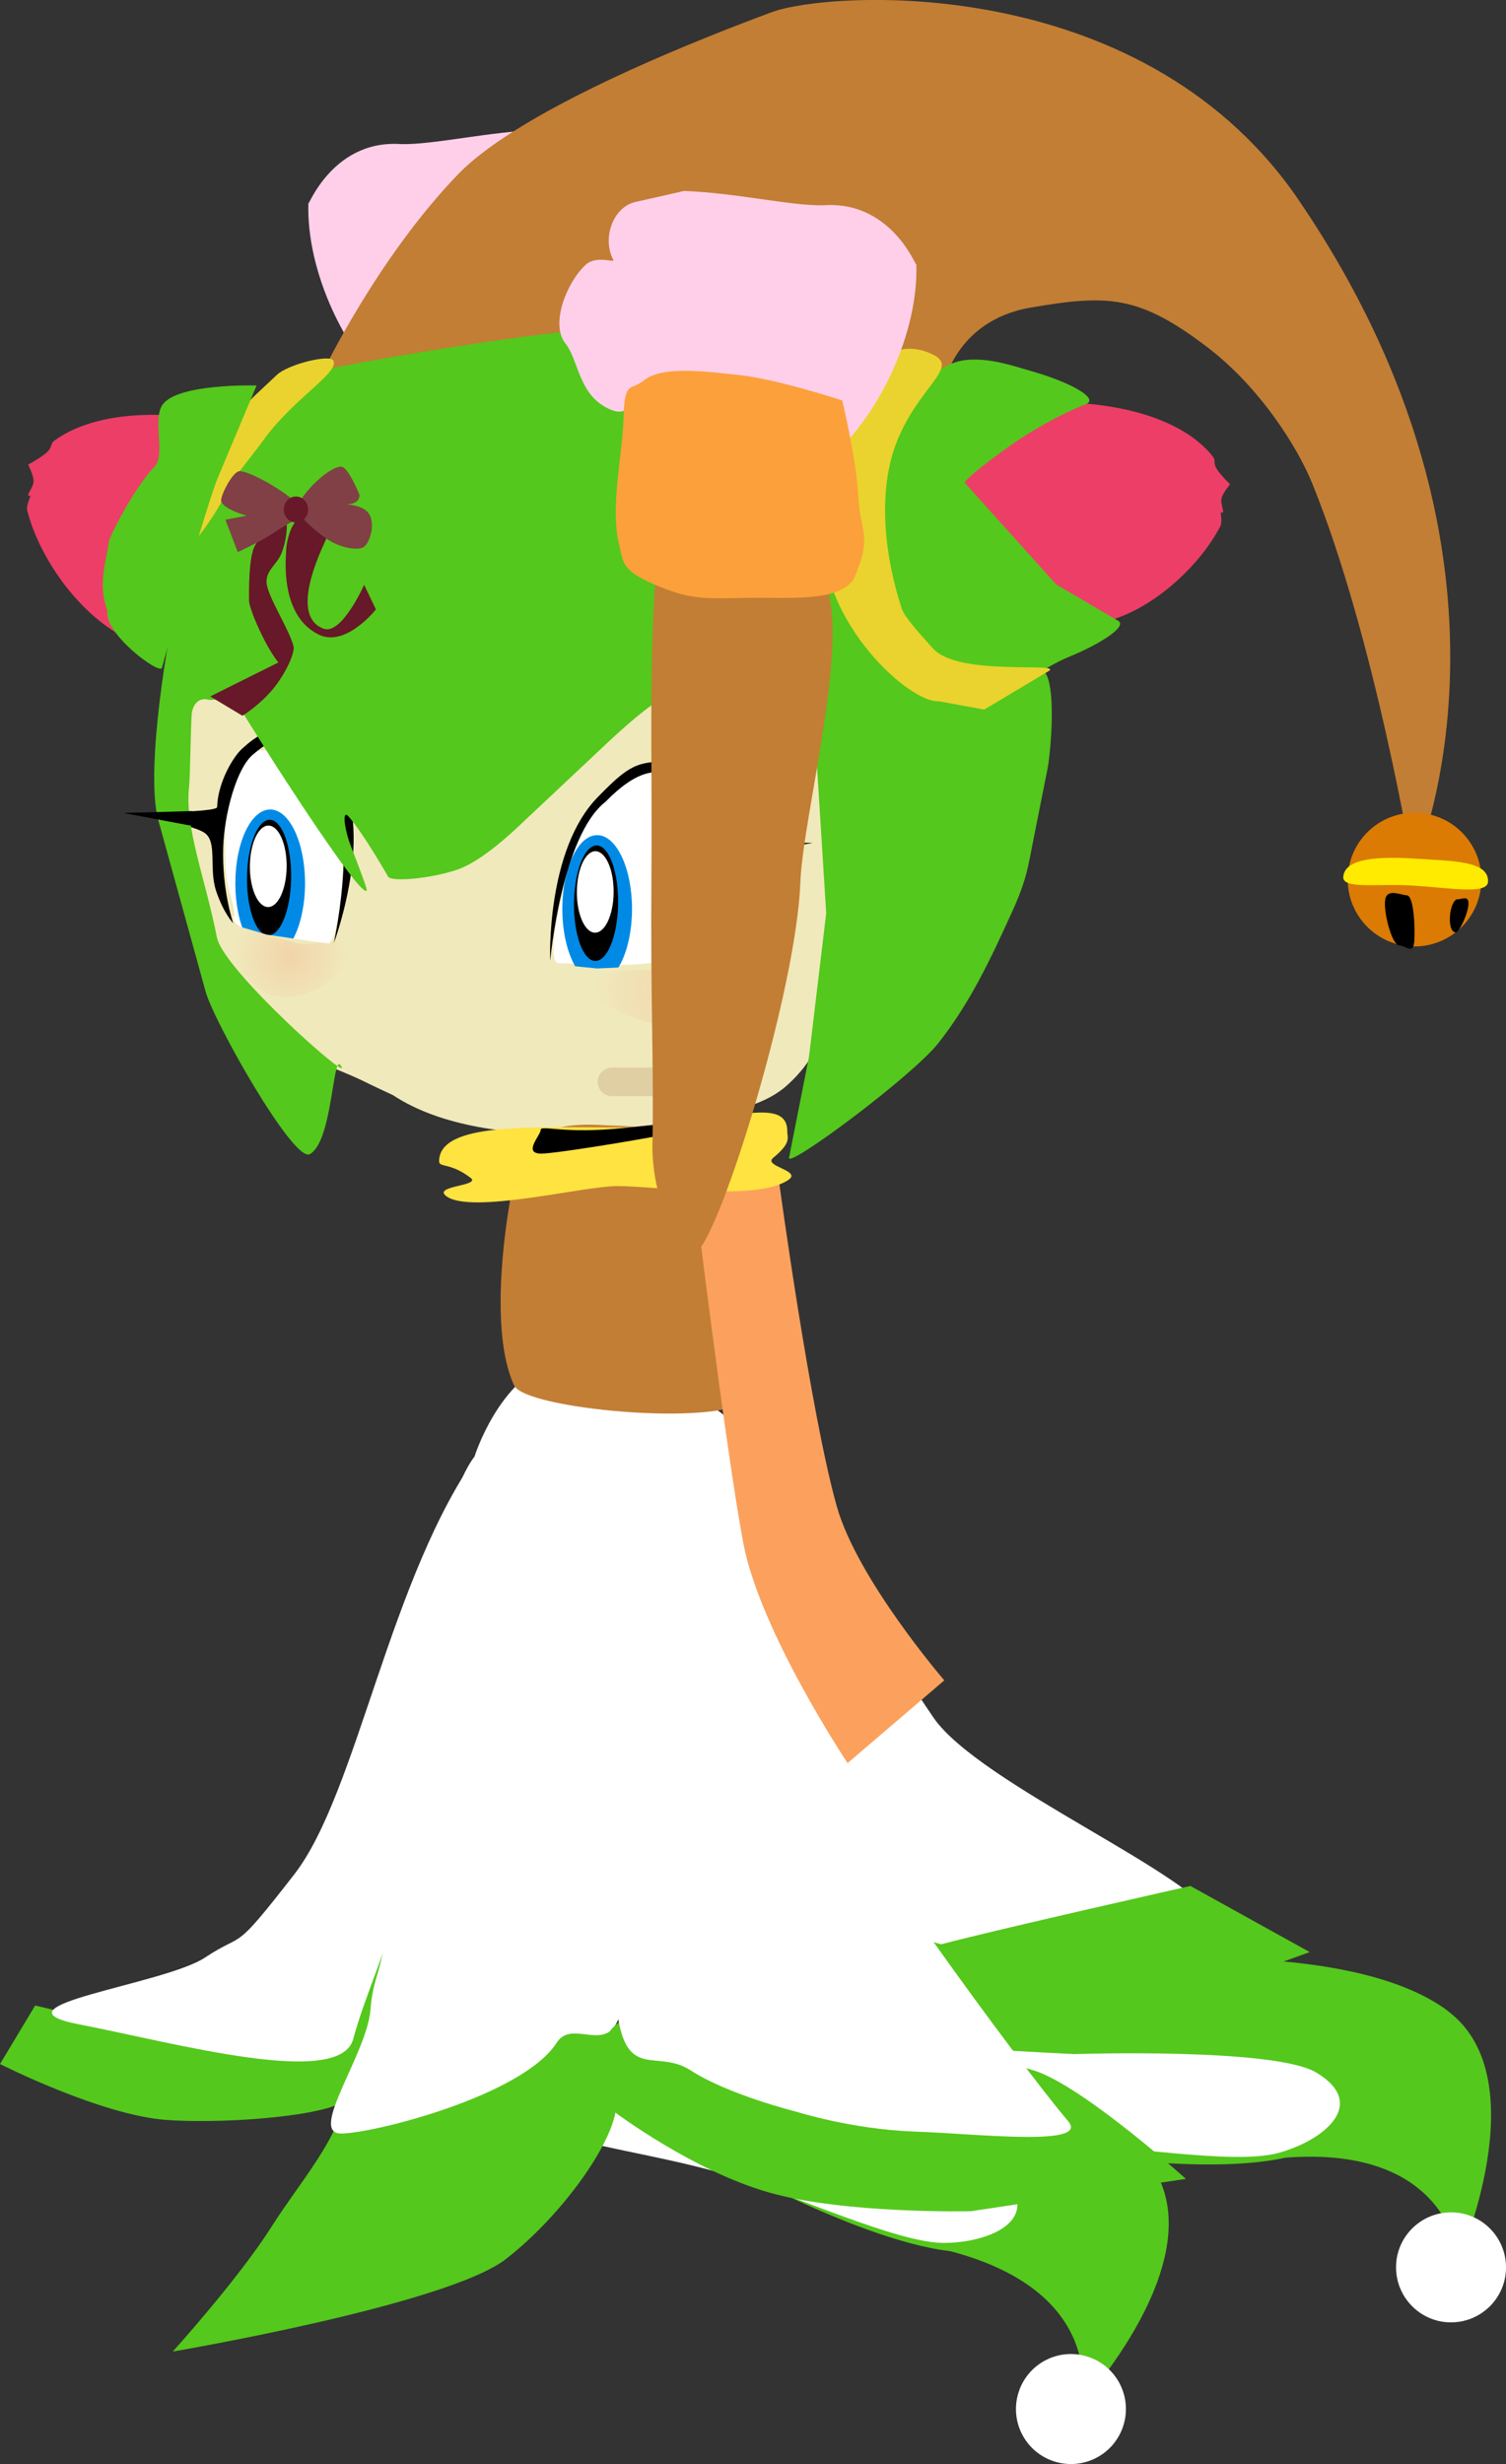 <svg version="1.1" xmlns="http://www.w3.org/2000/svg" xmlns:xlink="http://www.w3.org/1999/xlink" width="19.575" height="32.01" viewBox="0,0,19.575,32.01"><rect x="0" y="0" width="19.575" height="32.01" fill="#333333" stroke="none"/><defs><radialGradient cx="240.749" cy="201.82" r="1.312" gradientUnits="userSpaceOnUse" id="color-1"><stop offset="0" stop-color="#f5ab87" stop-opacity="0.349"/><stop offset="1" stop-color="#f5ab87" stop-opacity="0"/></radialGradient><radialGradient cx="235.479" cy="201.385" r="0.732" gradientUnits="userSpaceOnUse" id="color-2"><stop offset="0" stop-color="#f5ab87" stop-opacity="0.349"/><stop offset="1" stop-color="#f5ab87" stop-opacity="0"/></radialGradient></defs><g transform="translate(-231.704,-188.968)"><g data-paper-data="{&quot;isPaintingLayer&quot;:true}" fill-rule="nonzero" stroke-linejoin="miter" stroke-miterlimit="10" stroke-dasharray="" stroke-dashoffset="0" style="mix-blend-mode: normal"><g stroke="none" stroke-width="0" stroke-linecap="butt"><path d="M246.682,217.114c0.806,1.215 -0.933,3.089 -0.933,3.089c0,0 0.397,-1.443 -1.695,-1.991c-1.265,-0.145 -3.35,-1.358 -3.35,-1.358c0,0 -1.489,-0.75 -0.463,-1.089c0.477,-0.158 0.932,-0.343 1.392,-0.469c0.529,-0.144 1.066,-0.21 1.657,-0.068c0,0 2.586,0.671 3.393,1.886z" fill="#54c81c"/><path d="M245.405,220.943c-0.376,-0.121 -0.582,-0.523 -0.461,-0.899c0.121,-0.376 0.523,-0.582 0.899,-0.461c0.376,0.121 0.582,0.523 0.461,0.899c-0.121,0.376 -0.523,0.582 -0.899,0.461z" fill="#ffffff"/></g><g stroke="none" stroke-width="0" stroke-linecap="butt"><path d="M250.534,215.101c1.159,0.884 0.129,3.224 0.129,3.224c0,0 -0.097,-1.494 -2.253,-1.327c-1.242,0.277 -3.61,-0.188 -3.61,-0.188c0,0 -1.652,-0.222 -0.794,-0.878c0.4,-0.305 0.768,-0.629 1.162,-0.898c0.452,-0.309 0.939,-0.547 1.544,-0.606c0,0 2.664,-0.212 3.823,0.672z" fill="#54c81c"/><path d="M250.58,219.137c-0.394,0.009 -0.721,-0.304 -0.73,-0.699c-0.009,-0.394 0.304,-0.721 0.699,-0.73c0.394,-0.009 0.721,0.304 0.73,0.699c0.009,0.394 -0.304,0.721 -0.699,0.73z" fill="#ffffff"/></g><path d="M237.772,194.043c-0.312,0.408 -0.675,0.299 -0.833,0.179c-0.757,-0.619 -1.259,-1.748 -1.226,-2.625c-0.041,0.174 0.259,-0.824 1.206,-0.757c0.41,0.011 1.153,-0.164 1.813,-0.186l0.632,0.143c0.29,0.066 0.438,0.471 0.287,0.753c-0.022,0.042 0.222,-0.066 0.361,0.064c0.251,0.235 0.459,0.773 0.264,1.017c-0.17,0.215 -0.168,0.63 -0.516,0.827c-0.468,0.266 -0.283,-0.41 -0.712,-0.327c-0.255,0.049 -1.27,0.903 -1.278,0.912z" fill="#ffcfea" stroke="none" stroke-width="0.172" stroke-linecap="butt"/><path d="M236.624,215.003l1.019,-5.099l1.612,0.228c0,0 -2.246,4.18 -0.391,5.038c0.579,0.29 2.881,1.015 2.881,1.015c0,0 2.535,0.58 2.978,1.035c0.564,0.579 -0.152,0.886 -0.754,0.885c-0.602,-0.001 -1.896,-0.605 -2.781,-0.874c-1.076,-0.327 -2.14,-0.378 -3.528,-0.958c-1.388,-0.58 -1.037,-1.27 -1.037,-1.27z" fill="#ffffff" stroke="none" stroke-width="0" stroke-linecap="butt"/><path d="M240.414,215.819l-0.319,-5.19l1.617,-0.192c0,0 -1.102,4.615 0.911,4.971c0.634,0.132 3.045,0.244 3.045,0.244c0,0 2.599,-0.087 3.144,0.239c0.694,0.415 0.08,0.895 -0.503,1.048c-0.582,0.153 -1.988,-0.1 -2.912,-0.133c-1.124,-0.041 -2.165,0.182 -3.656,-0.024c-1.491,-0.206 -1.328,-0.963 -1.328,-0.963z" fill="#ffffff" stroke="none" stroke-width="0" stroke-linecap="butt"/><path d="M237.012,213.888c-0.009,0.105 -0.769,1.549 -0.781,2.298c-0.004,0.246 -1.522,0.383 -2.369,0.321c-0.847,-0.062 -2.158,-0.726 -2.158,-0.726l0.457,-0.76l1.524,0.359l1.521,0.309z" data-paper-data="{&quot;index&quot;:null}" fill="#54c81c" stroke="none" stroke-width="0.172" stroke-linecap="butt"/><path d="M234.37,214.397c0.54,-0.356 0.335,-0.02 1.159,-1.08c0.824,-1.06 1.238,-3.891 2.42,-5.507c0.278,0.895 -0.647,4.384 -0.921,5.422c-0.274,1.038 -0.572,1.627 -0.733,2.225c-0.174,0.645 -2.319,0.05 -3.558,-0.19c-1.24,-0.239 1.094,-0.514 1.634,-0.87z" data-paper-data="{&quot;index&quot;:null}" fill="#ffffff" stroke="none" stroke-width="0.172" stroke-linecap="butt"/><path d="M237.044,213.106c-0.011,-0.585 2.596,-0.197 2.596,0.057c0,0.105 0.014,2.355 0.074,3.103c0.035,0.439 -0.664,1.449 -1.432,2.047c-0.768,0.598 -4.332,1.203 -4.332,1.203c0,0 0.855,-0.946 1.281,-1.618c0.427,-0.673 1.009,-1.281 0.976,-1.94z" data-paper-data="{&quot;index&quot;:null}" fill="#54c81c" stroke="none" stroke-width="0.172" stroke-linecap="butt"/><path d="M238.925,206.642c0.255,-0.081 0.293,0.312 0.548,0.383c0.483,0.133 1.128,0.092 1.17,0.398c0.064,0.468 0.485,2.067 0.177,3.352c-0.308,1.285 -0.918,3.679 -1.041,4.288c-0.132,0.658 -0.623,0.104 -0.84,0.442c-0.443,0.691 -2.388,1.179 -2.802,1.179c-0.432,0 0.339,-1.04 0.382,-1.607c0.043,-0.567 0.225,-0.468 0.225,-1.709c0,-1.254 0.141,-1.6 0.373,-2.579c0,0 0.261,-2.253 0.755,-2.9c0,0 0.315,-1.014 1.051,-1.248z" data-paper-data="{&quot;index&quot;:null}" fill="#ffffff" stroke="none" stroke-width="0.172" stroke-linecap="butt"/><path d="M239.593,215.513c-0.041,-0.669 2.205,-0.455 2.216,-0.164c0.005,0.12 2.747,0.279 3.408,0.542c0.661,0.263 1.901,1.382 1.901,1.382l-2.793,0.42c0,0 -1.633,0.038 -2.622,-0.242c-0.989,-0.28 -2.003,-1.041 -2.003,-1.041z" data-paper-data="{&quot;index&quot;:null}" fill="#54c81c" stroke="none" stroke-width="0.172" stroke-linecap="butt"/><g data-paper-data="{&quot;index&quot;:null}" stroke="none" stroke-linecap="butt"><path d="M247.514,213.937c0.068,0.77 -4.638,1.098 -5.033,0.443c-0.999,-1.648 -2.187,-7.107 -1.872,-7.247c0.83,-0.045 2.069,2.454 3.227,4.146c0.594,0.867 3.452,2.058 3.678,2.658z" data-paper-data="{&quot;index&quot;:null}" fill="#ffffff" stroke-width="0.191"/><path d="M243.936,214.226c0.73,-0.193 3.241,-0.758 3.241,-0.758l1.551,0.859c0,0 -4.227,1.549 -4.486,1.247c-0.596,-0.696 -1.982,-1.38 -2.036,-1.63c-0.077,-0.358 0.493,0.326 1.223,0.133z" data-paper-data="{&quot;index&quot;:null}" fill="#54c81c" stroke-width="0.172"/></g><path d="M241.065,208.168c0.339,0.681 1.124,2.736 1.492,4.034c0.131,0.461 2.329,3.491 3.031,4.322c0.282,0.334 -1.164,0.164 -1.989,0.135c-0.826,-0.029 -1.543,-0.258 -1.543,-0.258c0,0 -0.884,-0.219 -1.376,-0.538c-0.492,-0.319 -0.931,0.262 -0.986,-1.157c-0.055,-1.434 -0.164,-4.005 -0.106,-4.965c0.058,-0.96 -0.131,-2.65 0.44,-2.661c0,0 0.699,0.407 1.038,1.088z" data-paper-data="{&quot;index&quot;:null}" fill="#ffffff" stroke="none" stroke-width="0.172" stroke-linecap="butt"/><path d="M242.568,199.405c0.008,0.917 -0.075,1.832 -0.149,2.746c-0.01,0.377 -0.238,0.705 -0.516,0.943c-0.302,0.25 -0.709,0.303 -1.074,0.413c-0.57,0.149 -1.158,0.219 -1.746,0.193c-0.725,0.006 -1.64,-0.087 -2.274,-0.507c-0.433,-0.198 -0.366,-0.187 -0.813,-0.366c-0.894,-0.5 -1.518,-1.391 -1.825,-2.356c-0.189,-0.576 -0.283,-1.195 -0.214,-1.801c0.043,-0.255 0.638,-4.526 4.657,-4.21c4.387,0.345 3.947,4.826 3.954,4.945z" data-paper-data="{&quot;index&quot;:null}" fill="#f0e9bb" stroke="none" stroke-width="0.172" stroke-linecap="butt"/><path d="M235.214,198.727c0.606,0.208 0.805,0.553 0.887,1.102c0.131,0.298 0.027,1.44 -0.181,1.434c-0.211,-0.033 -0.457,-0.073 -0.71,-0.128c-0.395,-0.086 -0.501,-0.189 -0.464,-0.271c0.026,-0.056 -0.044,-0.226 -0.079,-0.393c-0.035,-0.171 -0.035,-0.341 -0.037,-0.626c-0.002,-0.264 0.04,-0.555 0.102,-0.751c0.089,-0.279 0.235,-0.408 0.483,-0.368z" data-paper-data="{&quot;index&quot;:null}" fill="#ffffff" stroke="none" stroke-width="0.172" stroke-linecap="butt"/><path d="M235.862,198.97c-0.416,-0.424 -0.558,-0.471 -0.861,-0.207c-0.227,0.178 -0.383,0.795 -0.396,1.214c-0.017,0.56 0.13,0.984 0.13,0.984c0,0 -0.124,-0.127 -0.222,-0.419c-0.098,-0.292 0.021,-0.638 -0.151,-0.755c-0.18,-0.123 -1.024,-0.259 -1.024,-0.259c0,0 1.186,-0 1.188,-0.075c0.01,-0.324 0.209,-0.655 0.326,-0.76c0.209,-0.188 0.336,-0.262 0.61,-0.19c0.197,0.052 0.315,0.169 0.523,0.381c0.675,0.688 0.058,2.337 0.058,2.337c0,0 0.391,-1.805 -0.18,-2.253z" data-paper-data="{&quot;index&quot;:null}" fill="#000000" stroke="none" stroke-width="0" stroke-linecap="butt"/><g data-paper-data="{&quot;index&quot;:null}" stroke="none" stroke-linecap="butt"><path d="M235.216,201.402c-0.25,0 -0.453,-0.429 -0.453,-0.959c0,-0.529 0.203,-0.959 0.453,-0.959c0.25,0 0.453,0.429 0.453,0.959c0,0.529 -0.203,0.959 -0.453,0.959z" fill="#008ae6" stroke-width="0"/><path d="M235.22,199.618c0.079,0.008 0.148,0.098 0.197,0.239c0.048,0.141 0.076,0.331 0.071,0.538c-0.005,0.207 -0.042,0.391 -0.097,0.522c-0.055,0.131 -0.129,0.208 -0.208,0.201c-0.079,-0.007 -0.148,-0.098 -0.197,-0.239c-0.048,-0.141 -0.076,-0.331 -0.071,-0.538c0.005,-0.207 0.042,-0.391 0.097,-0.522c0.055,-0.131 0.129,-0.208 0.208,-0.201z" fill="#000000" stroke-width="0.028"/><path d="M235.365,199.856c0.042,0.098 0.067,0.231 0.065,0.377c-0.002,0.146 -0.031,0.277 -0.075,0.371c-0.045,0.094 -0.105,0.15 -0.171,0.147c-0.066,-0.003 -0.125,-0.065 -0.167,-0.163c-0.042,-0.098 -0.067,-0.231 -0.065,-0.377c0.002,-0.146 0.031,-0.277 0.075,-0.371c0.045,-0.094 0.105,-0.15 0.171,-0.147c0.066,0.003 0.125,0.065 0.167,0.163z" fill="#ffffff" stroke-width="0.018"/></g><path d="M239.315,199.592c0.356,-0.514 0.662,-0.651 1.019,-0.651c0.5,0 0.795,0.769 0.813,1.386c0.02,0.693 -0.32,1.02 -0.32,1.02c0,0 -0.444,0.13 -0.935,0.154c-0.315,0.015 -0.665,-0.019 -0.925,-0.019c-0.25,-0.027 0.261,-1.763 0.348,-1.889z" data-paper-data="{&quot;index&quot;:null}" fill="#ffffff" stroke="none" stroke-width="0.172" stroke-linecap="butt"/><g data-paper-data="{&quot;index&quot;:null}" stroke="none" stroke-linecap="butt"><path d="M239.466,201.735c-0.25,0 -0.453,-0.429 -0.453,-0.959c0,-0.529 0.203,-0.959 0.453,-0.959c0.25,0 0.453,0.429 0.453,0.959c0,0.529 -0.203,0.959 -0.453,0.959z" fill="#008ae6" stroke-width="0"/><path d="M239.47,199.951c0.079,0.008 0.148,0.098 0.197,0.239c0.048,0.141 0.076,0.331 0.071,0.538c-0.005,0.207 -0.042,0.391 -0.097,0.522c-0.055,0.131 -0.129,0.208 -0.208,0.201c-0.079,-0.007 -0.148,-0.098 -0.197,-0.239c-0.048,-0.141 -0.076,-0.331 -0.071,-0.538c0.005,-0.207 0.042,-0.391 0.097,-0.522c0.055,-0.131 0.129,-0.208 0.208,-0.201z" fill="#000000" stroke-width="0.028"/><path d="M239.615,200.189c0.042,0.098 0.067,0.231 0.065,0.377c-0.002,0.146 -0.031,0.277 -0.075,0.371c-0.045,0.094 -0.105,0.15 -0.171,0.147c-0.066,-0.003 -0.125,-0.065 -0.167,-0.163c-0.042,-0.098 -0.067,-0.231 -0.065,-0.377c0.002,-0.146 0.031,-0.277 0.075,-0.371c0.045,-0.094 0.105,-0.15 0.171,-0.147c0.066,0.003 0.125,0.065 0.167,0.163z" fill="#ffffff" stroke-width="0.018"/></g><path d="M238.855,201.44c0,0 -0.056,-1.429 0.619,-2.117c0.208,-0.212 0.375,-0.379 0.572,-0.43c0.274,-0.072 0.499,0.001 0.708,0.19c0.116,0.105 0.315,0.436 0.326,0.76c0.002,0.075 1.188,0.075 1.188,0.075c0,0 -0.844,0.136 -1.024,0.259c-0.172,0.117 -0.054,0.463 -0.151,0.755c-0.098,0.292 -0.222,0.419 -0.222,0.419c0,0 0.147,-0.424 0.13,-0.984c-0.013,-0.419 -0.169,-1.037 -0.396,-1.214c-0.303,-0.264 -0.616,-0.192 -1.032,0.232c-0.571,0.448 -0.717,2.058 -0.717,2.058z" fill="#000000" stroke="none" stroke-width="0" stroke-linecap="butt"/><path d="M236.09,201.244c0,0 -0.136,0.533 -0.55,0.533c-0.414,0 -0.817,-0.8 -0.817,-0.8l0.45,0.133z" fill="#f0e9bb" stroke="none" stroke-width="0" stroke-linecap="butt"/><path d="M240.391,201.506c0,0 -0.033,0.549 -0.439,0.628c-0.407,0.078 -0.953,-0.631 -0.953,-0.631l0.467,0.046z" fill="#f0e9bb" stroke="none" stroke-width="0" stroke-linecap="butt"/><path d="M234.319,194.403c0.536,0.416 -1.424,3.25 -1.114,2.778c-0.578,-0.357 -1.017,-1.052 -1.149,-1.59c-0.012,-0.049 0.047,-0.185 0.047,-0.185c-0.088,0.023 0.028,-0.085 0.037,-0.178c0.007,-0.073 -0.071,-0.227 -0.071,-0.227c-0.041,0.029 0.173,-0.088 0.252,-0.165c0.065,-0.063 0.035,-0.104 0.089,-0.143c0.376,-0.275 1.018,-0.415 1.909,-0.29z" data-paper-data="{&quot;index&quot;:null}" fill="#ed3e67" stroke="none" stroke-width="0.172" stroke-linecap="butt"/><path d="M242.297,198.523c-0.053,-0.088 -0.16,-0.142 -0.316,-0.232c-0.117,-0.068 -0.345,-0.2 -0.42,-0.27c-0.188,-0.174 -0.978,-0.147 -0.931,-0.072c-0.061,0.113 0.006,-0.306 -1.037,0.674l-1.11,1.043c-0.102,0.096 -0.507,0.485 -0.829,0.597c-0.346,0.12 -0.859,0.164 -0.905,0.094c0,0 -0.323,-0.568 -0.516,-0.784c-0.073,-0.082 -0.065,0.097 0.009,0.326c0.012,0.038 0.239,0.609 0.229,0.635c-0.056,0.136 -1.2,-1.65 -1.261,-1.748l-0.381,-0.607c-0.129,-0.205 -0.332,-0.1 -0.418,-0.122c-0.129,-0.033 -0.207,0.071 -0.216,0.199c-0.011,0.162 -0.021,0.833 -0.033,0.931c-0.063,0.519 0.219,1.221 0.361,1.958c0.083,0.431 1.828,1.97 1.606,1.658c-0.1,-0.141 -0.106,1.011 -0.401,1.159c-0.211,0.106 -1.244,-1.721 -1.351,-2.111l-0.615,-2.227c-0.18,-0.652 0.143,-2.496 0.237,-2.831l0.185,-0.655c0.34,-0.774 0.825,-1.464 1.476,-2.056c0.041,-0.038 0.644,-0.725 1.715,-1.086c0.677,-0.228 1.808,-0.266 1.897,-0.267c0.521,-0.007 1.537,-0.037 2.466,0.167c0.591,0.13 1.117,0.423 1.55,0.653c0.078,0.041 -0.761,1.054 -0.687,1.09c0.036,0.017 -0.192,0.97 -0.183,1.061l0.059,0.606c0.059,0.613 0.617,1.241 0.718,1.322c0.138,0.111 0.612,0.45 0.771,0.454l0.536,0.015c0.073,0.002 0.714,-0.462 0.765,-0.417c0.179,0.159 0.09,1.086 0.054,1.268l-0.191,0.959c-0.062,0.309 -0.078,0.483 -0.272,0.909c-0.266,0.584 -0.535,1.166 -0.954,1.699c-0.338,0.431 -1.974,1.646 -1.944,1.492l0.26,-1.316l0.223,-1.86l-0.145,-2.306z" data-paper-data="{&quot;index&quot;:null}" fill="#54c81c" stroke="none" stroke-width="0.172" stroke-linecap="butt"/><path d="M235.917,193.768c0,0 0.696,-1.45 1.736,-2.531c0.857,-0.891 3.345,-1.837 4.085,-2.112c0.721,-0.268 4.743,-0.546 6.799,2.373c3.33,4.824 1.533,8.757 1.533,8.757c0,0 -0.494,-3.001 -1.31,-5.008c-0.193,-0.474 -0.68,-1.248 -1.362,-1.768c-0.893,-0.681 -1.301,-0.686 -2.298,-0.515c-0.997,0.171 -1.14,1.038 -1.14,1.038c0,0 -2.238,-0.771 -3.526,-0.808c-1.386,-0.04 -4.518,0.574 -4.518,0.574z" fill="#c27e34" stroke="none" stroke-width="0" stroke-linecap="butt"/><g stroke-width="0" stroke-linecap="butt"><path d="M249.224,200.337c0.032,-0.479 0.445,-0.841 0.924,-0.809c0.479,0.032 0.841,0.445 0.809,0.924c-0.032,0.479 -0.445,0.841 -0.924,0.809c-0.479,-0.032 -0.841,-0.445 -0.809,-0.924z" fill="#db7b04" stroke="none"/><path d="M251.045,200.426c-0.011,0.164 -0.497,0.077 -0.96,0.047c-0.463,-0.031 -0.932,0.051 -0.921,-0.113c0.017,-0.251 0.481,-0.267 0.944,-0.237c0.463,0.031 0.956,0.024 0.937,0.303z" fill="#feeb00" stroke="#000000"/><path d="M250.087,201.193c-0.012,0.181 -0.107,0.062 -0.197,0.056c-0.09,-0.006 -0.196,-0.391 -0.184,-0.571c0.012,-0.181 0.194,-0.085 0.285,-0.079c0.09,0.006 0.108,0.414 0.096,0.594z" fill="#000000" stroke="none"/><path d="M250.651,200.65c0.048,0.003 0.148,-0.06 0.14,0.067c-0.008,0.127 -0.121,0.367 -0.168,0.363c-0.048,-0.003 -0.081,-0.08 -0.073,-0.206c0.008,-0.127 0.054,-0.227 0.101,-0.224z" fill="#000000" stroke="none"/></g><path d="M246.205,197.004c-0.998,0.341 -2.295,-1.747 -2.295,-1.747c0,-0.377 0.922,-1.147 1.971,-1.04c0.802,0.081 1.327,0.35 1.589,0.684c0.038,0.048 0.002,0.078 0.044,0.15c0.05,0.087 0.209,0.241 0.18,0.206c0,0 -0.103,0.124 -0.114,0.192c-0.014,0.087 0.063,0.211 -0.009,0.171c0,0 0.019,0.138 -0.003,0.18c-0.239,0.464 -0.78,1.004 -1.365,1.204z" data-paper-data="{&quot;index&quot;:null}" fill="#ed3e67" stroke="none" stroke-width="0.172" stroke-linecap="butt"/><path d="M243.143,195.929c0.096,0.067 -0.002,-0.508 0.127,-1.069c0.138,-0.599 0.515,-1.19 1.03,-1.219c0.298,-0.017 0.564,0.078 0.816,0.15c0.518,0.148 0.882,0.359 0.7,0.429c-0.309,0.119 -0.705,0.341 -0.969,0.528c-0.377,0.267 -0.62,0.471 -0.602,0.492l1.188,1.321l0.802,0.47c0.133,0.069 -0.223,0.3 -0.625,0.465c-0.347,0.143 -0.589,0.358 -0.71,0.395c-0.543,0.165 -0.472,-0.088 -1.107,-0.431c-0.369,-0.2 -0.794,-1.632 -0.65,-1.531z" data-paper-data="{&quot;index&quot;:null}" fill="#54c81c" stroke="none" stroke-width="0.172" stroke-linecap="butt"/><path d="M242.399,195.894c0.028,-1.282 0.549,-2.74 1.426,-2.323c0.368,0.175 -0.198,0.418 -0.48,1.176c-0.179,0.482 -0.211,1.223 0.08,2.128c0.031,0.095 0.19,0.28 0.409,0.52c0.335,0.368 1.711,0.166 1.497,0.293l-0.834,0.498l-0.59,-0.108c-0.375,0.027 -1.535,-1.012 -1.509,-2.185z" data-paper-data="{&quot;index&quot;:null}" fill="#ead32e" stroke="none" stroke-width="0.172" stroke-linecap="butt"/><path d="M234.681,195.263c-0.077,0.266 -0.393,0.67 -0.393,0.67c-0.042,-0.13 0.081,-0.343 0.078,-0.459c-0.008,-0.27 0.183,-0.928 0.665,-1.381l0.274,-0.257c0.135,-0.127 0.629,-0.257 0.725,-0.195c0.116,0.152 -0.487,0.48 -0.886,1.023c-0.192,0.261 -0.463,0.599 -0.463,0.599z" data-paper-data="{&quot;index&quot;:null}" fill="#ead32e" stroke="none" stroke-width="0.172" stroke-linecap="butt"/><path d="M234.531,195.184c-0.058,0.137 -0.267,0.812 -0.359,1.146l-0.363,1.313c-0.027,0.097 -0.76,-0.445 -0.708,-0.74c-0.128,-0.334 -0.021,-0.621 0.022,-0.92c0.142,-0.327 0.411,-0.772 0.59,-0.953c0.144,-0.145 -0.025,-0.607 0.099,-0.798c0.187,-0.288 1.227,-0.256 1.227,-0.256z" data-paper-data="{&quot;index&quot;:null}" fill="#54c81c" stroke="none" stroke-width="0.172" stroke-linecap="butt"/><path d="M239.658,203.022h0.839" data-paper-data="{&quot;index&quot;:null}" fill="none" stroke="#dfcfa3" stroke-width="0.37" stroke-linecap="round"/><path d="M233.314,199.53l0.886,-0.026l0.054,0.203z" fill="#000000" stroke="none" stroke-width="0" stroke-linecap="butt"/><g stroke="none" stroke-width="0" stroke-linecap="butt"><path d="M234.941,196.766c0,-0.131 -0.006,-0.547 0.073,-0.703c0.104,-0.204 0.334,-0.366 0.387,-0.366c0.048,0 0.044,0.249 -0.039,0.46c-0.055,0.14 -0.194,0.212 -0.194,0.368c0,0.173 0.296,0.616 0.351,0.838c0.021,0.086 -0.105,0.362 -0.271,0.561c-0.176,0.21 -0.393,0.342 -0.393,0.342l-0.418,-0.251l0.885,-0.441c0,0 -0.073,-0.088 -0.165,-0.26c-0.099,-0.185 -0.216,-0.459 -0.216,-0.548z" fill="#671829"/><path d="M235.423,196.133c0,-0.133 0.076,-0.422 0.188,-0.422c0.112,0 0.339,0.108 0.339,0.241c0,0.03 -0.529,1 -0.041,1.183c0.236,0.089 0.528,-0.57 0.528,-0.57l0.153,0.32c0,0 -0.394,0.501 -0.747,0.325c-0.51,-0.254 -0.42,-1.009 -0.42,-1.078z" fill="#671829"/><path d="M236.376,195.394c0,0 0.017,0.124 -0.166,0.124c-0.043,0 0.214,-0 0.292,0.128c0.087,0.143 0.001,0.4 -0.084,0.436c-0.091,0.038 -0.305,-0.004 -0.46,-0.11c-0.226,-0.154 -0.395,-0.339 -0.395,-0.382c0,-0.143 0.387,-0.552 0.572,-0.56c0.094,-0.004 0.241,0.365 0.241,0.365z" fill="#804046"/><path d="M234.58,195.484c-0.022,-0.056 0.147,-0.399 0.241,-0.395c0.185,0.009 0.828,0.402 0.828,0.545c0,0.043 -0.169,0.108 -0.395,0.261c-0.155,0.106 -0.46,0.245 -0.46,0.245l-0.16,-0.421l0.277,-0.052c0,0 -0.291,-0.077 -0.331,-0.184z" data-paper-data="{&quot;index&quot;:null}" fill="#804046"/><path d="M235.551,195.418c0.087,0 0.158,0.076 0.158,0.169c0,0.094 -0.071,0.169 -0.158,0.169c-0.087,0 -0.158,-0.076 -0.158,-0.169c0,-0.094 0.071,-0.169 0.158,-0.169z" fill="#671829"/></g><path d="M238.491,203.904c0.301,-0.421 1.02,-0.313 1.194,-0.313c0.138,0 0.789,0.045 0.891,0.127c0.33,0.266 0.564,0.957 0.552,1.658c-0.004,0.802 0.622,1.417 0.278,1.79c-0.414,0.335 -2.877,0.105 -3.019,-0.2c-0.416,-0.892 0.026,-2.954 0.103,-3.063z" data-paper-data="{&quot;index&quot;:null}" fill="#c27e34" stroke="none" stroke-width="0.172" stroke-linecap="butt"/><path d="M242.721,211.872c0,0 -1.141,-1.709 -1.357,-2.865c-0.236,-1.261 -0.647,-4.657 -0.647,-4.657l1.115,-0.019c0,0 0.402,2.972 0.748,4.204c0.267,0.95 1.398,2.262 1.398,2.262z" fill="#fba15d" stroke="none" stroke-width="0" stroke-linecap="butt"/><path d="M237.411,204.058c0,-0.513 1.179,-0.444 2.365,-0.444c1.186,0 2.161,-0.466 2.161,0.048c0,0.091 0.058,0.148 -0.184,0.348c-0.134,0.111 0.382,0.163 0.197,0.287c-0.417,0.279 -1.695,0.079 -2.224,0.079c-0.438,0 -1.888,0.368 -2.217,0.134c-0.197,-0.14 0.452,-0.133 0.312,-0.241c-0.259,-0.199 -0.409,-0.133 -0.409,-0.212z" fill="#ffe340" stroke="none" stroke-width="0" stroke-linecap="butt"/><path d="M238.732,203.647c0,-0.07 0.287,0.057 1.086,-0.026c0.497,-0.051 1.104,-0.128 1.104,-0.058c0,0.07 -1.893,0.381 -2.166,0.391c-0.273,0.01 -0.024,-0.237 -0.024,-0.308z" fill="#000000" stroke="none" stroke-width="0" stroke-linecap="butt"/><path d="M239.437,201.774c0,-0.322 0.805,-0.127 1.396,-0.263c0.157,-0.036 0.332,-0.093 0.5,-0.141c0.394,-0.113 0.747,-0.175 0.727,0.204c-0.028,0.541 -0.535,0.783 -1.185,0.783c-0.608,0 -1.438,-0.261 -1.438,-0.583z" data-paper-data="{&quot;index&quot;:null}" fill="url(#color-1)" stroke="none" stroke-width="0" stroke-linecap="butt"/><g data-paper-data="{&quot;index&quot;:null}" stroke="none" stroke-width="0.172" stroke-linecap="butt"><path d="M240.185,203.82c0.018,-1.079 -0.026,-1.82 -0.014,-3.472c0.012,-1.652 -0.037,-2.804 0.07,-4.101c0.036,-0.429 0.152,-0.279 0.595,-0.282c0.573,-0.005 1.413,0.083 1.608,0.61c0.297,0.803 -0.303,2.982 -0.337,3.859c-0.053,1.388 -1.02,4.53 -1.351,4.804c-0.143,0.118 -0.586,-0.599 -0.572,-1.418z" fill="#c27e34"/><path d="M241.557,194.838c-0.007,-0.009 -1.023,-0.863 -1.278,-0.912c-0.429,-0.083 -0.243,0.593 -0.712,0.327c-0.347,-0.197 -0.345,-0.613 -0.516,-0.827c-0.194,-0.245 0.014,-0.783 0.264,-1.017c0.139,-0.13 0.383,-0.022 0.361,-0.064c-0.15,-0.282 -0.003,-0.688 0.287,-0.753l0.632,-0.143c0.66,0.022 1.403,0.197 1.813,0.186c0.947,-0.067 1.247,0.931 1.206,0.757c0.033,0.878 -0.468,2.006 -1.226,2.625c-0.158,0.121 -0.521,0.23 -0.833,-0.179z" fill="#ffcfea"/></g><path d="M240.207,196.56c-0.432,-0.184 -0.404,-0.301 -0.456,-0.516c-0.12,-0.497 0.046,-1.163 0.058,-1.663c0.012,-0.471 0.094,-0.336 0.259,-0.468c0.238,-0.192 0.761,-0.126 1.253,-0.072c0.492,0.055 1.294,0.318 1.33,0.329c0,0 0.182,0.75 0.209,1.244c0.027,0.493 0.19,0.505 -0.061,1.082c-0.223,0.304 -0.851,0.226 -1.421,0.24c-0.571,0.014 -0.738,0.008 -1.17,-0.176z" fill="#fca03b" stroke="none" stroke-width="0.172" stroke-linecap="butt"/><path d="M236.212,201.339c0,0.322 -0.463,0.583 -0.803,0.583c-0.363,0 -0.766,-0.401 -0.781,-0.943c-0.011,-0.379 0.266,0.003 0.486,0.116c0.094,0.048 0.272,0.065 0.359,0.101c0.33,0.135 0.739,-0.179 0.739,0.143z" data-paper-data="{&quot;index&quot;:null}" fill="url(#color-2)" stroke="none" stroke-width="0" stroke-linecap="butt"/></g></g></svg>